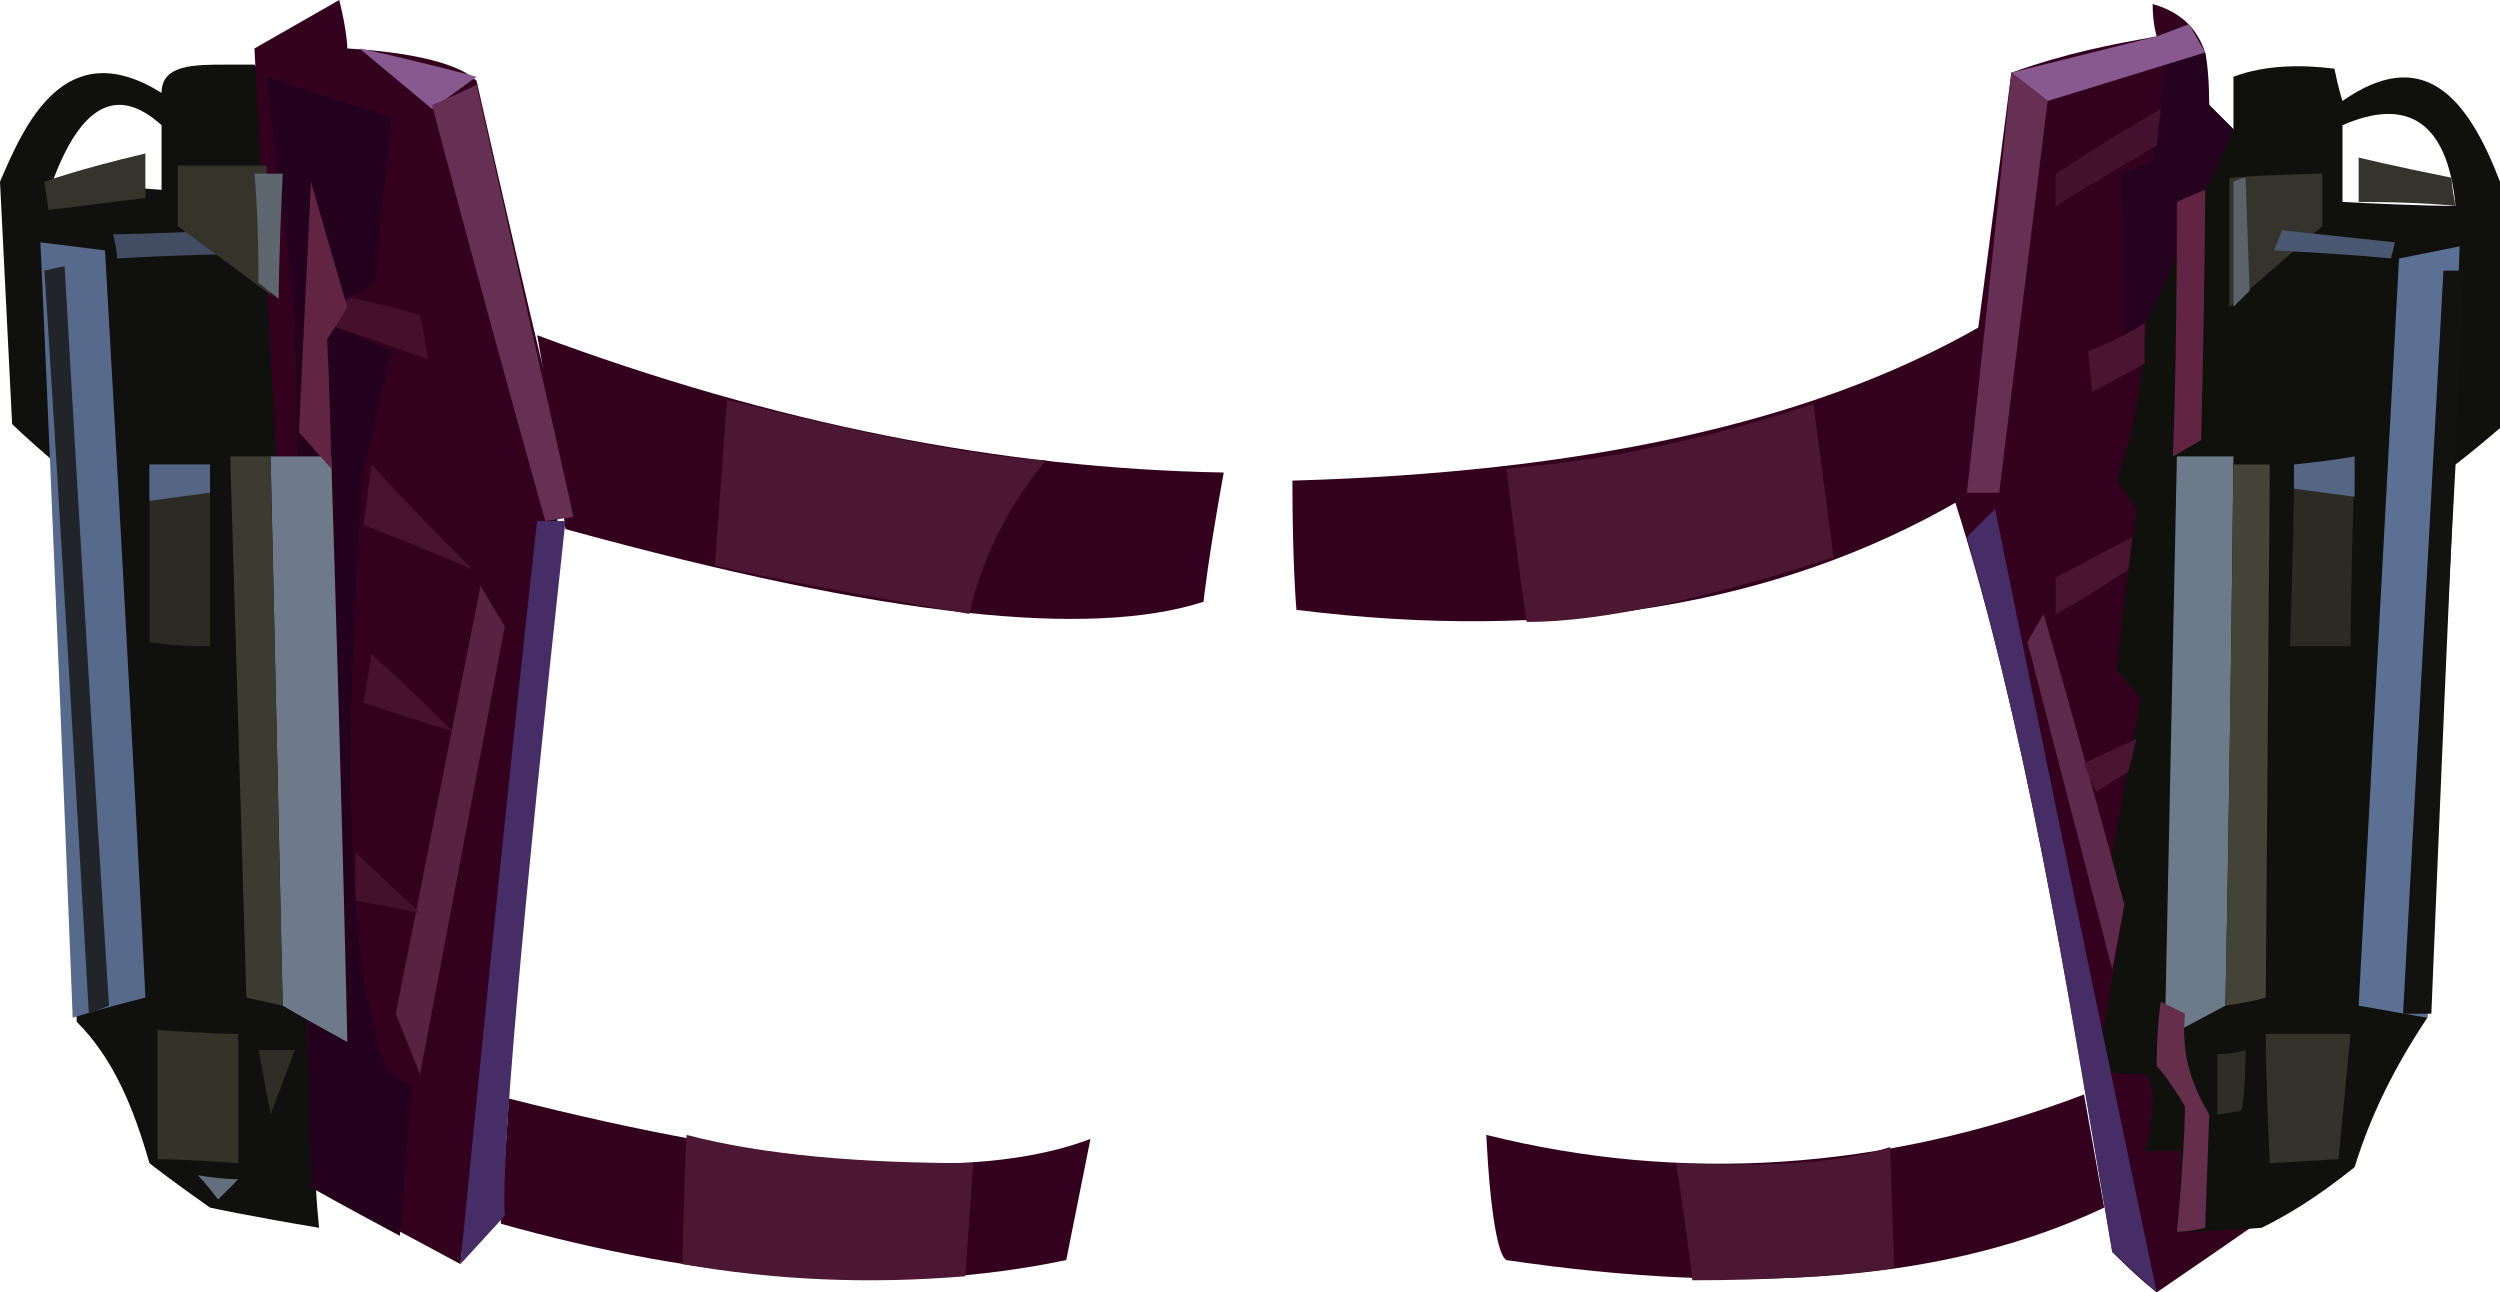 <?xml version="1.0" encoding="UTF-8" standalone="no"?>
<svg
   width="619"
   height="320"
   viewBox="0 0 619 320"
   version="1.1"
   id="svg67"
   sodipodi:docname="cb-layer-1065.svg"
   xmlns:inkscape="http://www.inkscape.org/namespaces/inkscape"
   xmlns:sodipodi="http://sodipodi.sourceforge.net/DTD/sodipodi-0.dtd"
   xmlns="http://www.w3.org/2000/svg"
   xmlns:svg="http://www.w3.org/2000/svg">
  <sodipodi:namedview
     id="namedview69"
     pagecolor="#ffffff"
     bordercolor="#666666"
     borderopacity="1.0"
     inkscape:pageshadow="2"
     inkscape:pageopacity="0.0"
     inkscape:pagecheckerboard="0" />
  <defs
     id="defs2" />
  <g
     transform="translate(-1)"
     id="id-91270">
    <g
       transform="translate(125,81)"
       id="id-91271">
      <path
         d="m 146,201 c -4,20 -6,30 -6,30 -43,9 -90,5 -140,-9 l 2,-31 c 67,17 115,21 144,10 z"
         fill="#33011e"
         id="id-91272" />
      <path
         d="m 46,200 c -1,22 -1,32 -1,32 23,4 46,5 70,3 l 2,-28 c -28,0 -52,-2 -71,-7 z"
         fill="#4c1733"
         id="id-91273" />
      <path
         d="m 9,2 c 59,22 115,33 170,34 -4,22 -5,32 -5,32 C 146,77 96,72 16,50 12,18 9,2 9,2 Z"
         fill="#33011e"
         id="id-91274" />
      <path
         d="m 196,38 c 0,21 1,32 1,32 64,8 119,-1 164,-27 L 366,0 C 324,24 267,36 196,38 Z"
         fill="#33011e"
         id="id-91275" />
      <path
         d="m 249,35 c 3,25 5,38 5,38 19,0 45,-6 76,-16 l -5,-38 c -24,8 -50,14 -76,16 z"
         fill="#4c1733"
         id="id-91276" />
      <path
         d="M 135,33 C 125,45 119,58 116,71 87,66 66,62 53,59 l 3,-41 c 36,9 62,14 79,15 z"
         fill="#4c1733"
         id="id-91277" />
      <path
         d="m 244,200 c 1,20 3,30 5,31 61,9 110,5 148,-13 l -5,-28 c -50,19 -100,22 -148,10 z"
         fill="#33011e"
         id="id-91278" />
      <path
         d="m 291,207 c 3,19 4,29 4,29 19,0 36,-1 50,-3 l -1,-30 c -12,4 -30,5 -53,4 z"
         fill="#4c1733"
         id="id-91279" />
    </g>
    <g
       transform="translate(1)"
       id="id-91280">
      <path
         d="m 63,16 c 3,3 4,4 4,4 0,0 0,0 1,1 v 1 c 0,3 1,6 1,9 v 0 c 0,1 0,2 0,3 v 0 c 1,1 1,2 1,2 v 0 c 0,1 0,1 0,1 11,3 16,5 16,5 0,30 0,46 0,48 v 0 c 0,0 0,1 0,1 v 0 0 c 6,18 9,27 9,28 v 0 0 c 0,1 0,1 0,2 v 1 c 0,0 0,0 0,0 v 0 c -2,5 -3,10 2,44 -4,4 -6,6 -7,6 v 0 c 0,0 0,0 0,0 6,32 8,48 8,48 -4,2 -6,3 -6,3 5,28 8,41 8,41 -9,1 -13,1 -13,1 0,11 1,17 1,18 v 0 0 c -7,0 -10,0 -10,0 0,14 1,20 1,21 v 0 0 C 61,301 52,299 52,299 42,292 37,288 37,288 33,274 28,262 19,253 15,160 13,114 13,114 6,108 3,105 3,105 1,65 0,45 0,45 6,31 16,8 40,23 c 0,-7 8,-7 16,-7 h 1 c 0,0 0,0 0,0 h 1 c 2,0 3,0 5,0 z M 40,31 C 29,21 20,26 13,45 v 0 l 27,2 v 0 0 c 0,0 0,-6 0,-16 z"
         fill="#10100e"
         id="id-91281" />
      <path
         d="m 84,0 c 2,8 2,12 2,12 17,1 28,4 32,8 14,62 22,94 22,94 C 122,247 114,313 114,313 90,300 78,294 78,294 L 63,12 C 77,4 84,0 84,0 Z"
         fill="#33011e"
         id="id-91282" />
      <path
         d="m 89,12 c 12,10 18,15 18,15 l 11,-8 C 99,14 89,12 89,12 Z"
         fill="#88598f"
         id="id-91283" />
      <path
         d="m 107,26 c 7,-3 11,-5 11,-5 16,71 24,107 24,107 l -7,1 C 116,61 107,26 107,26 Z"
         fill="#663052"
         id="id-91284" />
      <path
         d="m 133,129 c 5,0 7,0 7,0 -11,101 -16,159 -15,172 l -11,12 c 12,-123 19,-184 19,-184 z"
         fill="#462d66"
         id="id-91285" />
      <path
         d="m 119,145 c 4,7 6,10 6,10 -14,74 -21,111 -21,111 l -6,-15 c 14,-71 21,-106 21,-106 z"
         fill="#582242"
         id="id-91286" />
      <path
         d="M 112,181 C 99,168 92,162 92,162 l -2,12 c 15,5 22,7 22,7 z"
         fill="#471230"
         id="id-91287" />
      <path
         d="M 104,226 C 93,216 88,211 88,211 v 12 c 11,2 16,3 16,3 z"
         fill="#44112d"
         id="id-91288" />
      <path
         d="M 117,141 C 100,124 92,115 92,115 l -2,15 c 18,7 27,11 27,11 z"
         fill="#481331"
         id="id-91289" />
      <path
         d="M 106,89 C 105,82 104,78 104,78 90,74 83,73 83,73 v 8 c 15,5 23,8 23,8 z"
         fill="#45102e"
         id="id-91290" />
      <path
         d="m 97,29 c -3,27 -4,41 -4,41 -10,6 -15,9 -15,9 13,5 19,8 19,8 -5,20 -7,30 -7,30 -6,78 -3,127 6,148 4,3 6,4 6,4 -2,25 -3,37 -3,37 C 84,298 77,294 77,294 74,149 73,77 73,77 L 66,19 c 21,7 31,10 31,10 z"
         fill="#24021d"
         id="id-91291" />
      <path
         d="m 82,113 c 3,96 4,145 4,145 -11,-6 -16,-9 -16,-9 L 67,113 c 10,0 15,0 15,0 z"
         fill="#6e7a8a"
         id="id-91292" />
      <path
         d="m 77,45 c 6,21 9,31 9,31 -3,5 -5,8 -5,8 1,21 1,32 1,32 l -8,-9 c 2,-41 3,-62 3,-62 z"
         fill="#612443"
         id="id-91293" />
      <path
         d="m 67,113 c -6,0 -10,0 -10,0 l 4,134 9,2 C 68,159 67,113 67,113 Z"
         fill="#3b3b31"
         id="id-91294" />
      <path
         d="m 52,115 c 0,30 0,45 0,45 -10,0 -15,-1 -15,-1 v -44 c 10,0 15,0 15,0 z"
         fill="#2b2b23"
         id="id-91295" />
      <path
         d="m 52,115 c 0,5 0,7 0,7 l -15,2 v -9 c 10,0 15,0 15,0 z"
         fill="#556684"
         id="id-91296" />
      <path
         d="m 59,256 c 0,21 0,32 0,32 -13,-1 -20,-1 -20,-1 v -32 c 13,1 20,1 20,1 z"
         fill="#333329"
         id="id-91297" />
      <path
         d="m 64,260 h 9 l -6,16 c -2,-11 -3,-16 -3,-16 z"
         fill="#2e2e26"
         id="id-91298" />
      <path
         d="m 49,291 c 6,1 10,1 10,1 l -5,5 c -3,-4 -5,-6 -5,-6 z"
         fill="#636f7c"
         id="id-91299" />
      <path
         d="m 36,247 c -12,3 -18,5 -18,5 C 13,124 10,60 10,60 l 16,2 c 7,123 10,185 10,185 z"
         fill="#576a8b"
         id="id-91300" />
      <path
         d="m 11,67 c 4,-1 5,-1 5,-1 7,122 11,183 11,183 l -5,2 C 15,128 11,67 11,67 Z"
         fill="#21252a"
         id="id-91301" />
      <path
         d="m 28,58 c 1,4 1,6 1,6 17,-1 26,-1 26,-1 v -6 c -18,1 -27,1 -27,1 z"
         fill="#424d63"
         id="id-91302" />
      <path
         d="m 36,49 c 0,-7 0,-11 0,-11 -17,4 -25,7 -25,7 l 1,7 c 16,-2 24,-3 24,-3 z"
         fill="#34342c"
         id="id-91303" />
      <path
         d="m 44,41 c 0,10 0,15 0,15 15,11 23,17 23,17 L 66,41 c -15,0 -22,0 -22,0 z"
         fill="#34342a"
         id="id-91304" />
      <path
         d="m 63,43 c 5,0 7,0 7,0 -1,21 -1,31 -1,31 L 64,70 C 64,52 63,43 63,43 Z"
         fill="#5e6670"
         id="id-91305" />
    </g>
    <g
       transform="translate(485,1)"
       id="id-91306">
      <path
         d="m 49,0 c 0,5 1,8 1,8 C 39,10 28,12 14,17 5,88 0,123 0,123 c 17,53 28,120 39,186 7,7 11,10 11,10 C 69,306 79,299 79,299 73,120 69,31 69,31 65,27 63,25 63,25 L 62,12 C 60,6 56,2 49,0 Z"
         fill="#33011e"
         id="id-91307" />
      <path
         d="m 94,16 c 1,5 2,8 2,8 20,-14 31,-1 39,20 0,39 0,59 0,61 v 0 c 0,0 0,0 0,0 v 0 0 c -7,6 -11,9 -11,9 -5,92 -7,137 -7,137 -8,12 -14,24 -18,37 -10,8 -17,12 -23,15 -13,1 -20,1 -21,1 v 0 0 c 1,-13 1,-20 1,-20 -6,0 -9,0 -9,0 0,-1 1,-2 1,-4 v 0 c 1,-6 2,-11 -1,-15 -8,0 -12,-1 -12,-1 5,-28 7,-41 7,-41 -2,-1 -4,-2 -4,-2 h -1 c 0,0 0,0 0,0 v 0 0 c 6,-33 9,-49 9,-49 -4,-5 -6,-7 -6,-7 3,-27 5,-40 5,-40 l -5,-7 c 6,-16 9,-39 8,-76 14,-7 21,-11 21,-11 0,-9 0,-13 0,-13 8,-3 17,-3 25,-2 z m 2,14 v 19 c 19,1 28,1 28,1 C 122,29 112,23 96,30 Z"
         fill="#10110c"
         id="path40" />
      <path
         d="m 69,31 -6,-6 c 0,-9 -1,-13 -1,-13 -7,2 -10,3 -10,3 -2,16 -3,24 -3,24 -5,2 -8,3 -8,3 1,27 1,40 1,40 l 6,-4 z"
         fill="#25031e"
         id="id-91309" />
      <path
         d="m 62,46 c -5,2 -7,3 -7,3 0,42 -1,63 -1,63 l 7,-4 c 1,-41 1,-62 1,-62 z"
         fill="#612443"
         id="id-91310" />
      <path
         d="M 23,24 14,17 C 38,11 50,8 50,8 l 8,-3 4,7 z"
         fill="#88598f"
         id="id-91311" />
      <path
         d="M 23,24 C 17,19 14,17 14,17 7,86 3,121 3,121 h 8 z"
         fill="#663052"
         id="id-91312" />
      <path
         d="m 10,125 -7,7 c 18,63 26,120 36,177 l 11,10 C 23,190 10,125 10,125 Z"
         fill="#472d66"
         id="id-91313" />
      <path
         d="m 22,151 c -3,5 -4,7 -4,7 l 21,81 3,-16 C 29,175 22,151 22,151 Z"
         fill="#5d2a4b"
         id="id-91314" />
      <path
         d="m 25,151 c 0,-6 0,-9 0,-9 13,-7 19,-10 19,-10 l -1,8 c -12,8 -18,11 -18,11 z"
         fill="#4a1531"
         id="id-91315" />
      <path
         d="m 32,188 c 2,5 3,7 3,7 5,-3 8,-5 8,-5 l 2,-8 c -9,4 -13,6 -13,6 z"
         fill="#4a1531"
         id="id-91316" />
      <path
         d="M 34,96 33,86 c 10,-4 14,-7 14,-7 v 10 c -9,5 -13,7 -13,7 z"
         fill="#4a1531"
         id="id-91317" />
      <path
         d="m 25,50 c 0,-6 0,-8 0,-8 C 42,31 51,26 51,26 l -1,9 C 33,45 25,50 25,50 Z"
         fill="#44122f"
         id="id-91318" />
      <path
         d="m 55,112 c 9,0 14,0 14,0 -1,91 -2,136 -2,136 l -15,8 c 2,-96 3,-144 3,-144 z"
         fill="#6d7a8a"
         id="id-91319" />
      <path
         d="m 67,248 c 7,-1 10,-2 10,-2 l 1,-132 h -9 c -1,89 -2,134 -2,134 z"
         fill="#444337"
         id="id-91320" />
      <path
         d="m 62,303 c -4,1 -7,1 -7,1 2,-21 2,-31 2,-31 -4,-7 -7,-10 -7,-10 0,-10 1,-16 1,-16 4,2 6,3 6,3 -1,11 2,18 6,25 z"
         fill="#652e4b"
         id="id-91321" />
      <path
         d="m 77,255 c 14,0 21,0 21,0 -2,21 -3,31 -3,31 l -17,1 c -1,-21 -1,-32 -1,-32 z"
         fill="#33332b"
         id="id-91322" />
      <path
         d="m 65,260 c 4,0 7,-1 7,-1 0,10 -1,15 -1,15 l -6,1 c 0,-10 0,-15 0,-15 z"
         fill="#2e2e26"
         id="id-91323" />
      <path
         d="m 98,159 c -10,0 -15,0 -15,0 1,-29 1,-44 1,-44 l 15,-1 c -1,30 -1,45 -1,45 z"
         fill="#2b2b23"
         id="id-91324" />
      <path
         d="m 99,112 c 0,6 0,10 0,10 l -15,-2 v -6 c 10,-1 15,-2 15,-2 z"
         fill="#556684"
         id="id-91325" />
      <path
         d="m 91,42 c 0,8 0,13 0,13 C 76,68 68,75 68,75 V 43 c 15,-1 23,-1 23,-1 z"
         fill="#34342c"
         id="id-91326" />
      <path
         d="m 81,56 c -1,3 -2,5 -2,5 20,1 29,2 29,2 l 1,-4 C 90,57 81,56 81,56 Z"
         fill="#4a5771"
         id="id-91327" />
      <path
         d="m 124,50 c -1,-5 -1,-7 -1,-7 -15,-3 -23,-5 -23,-5 v 11 c 16,0 24,1 24,1 z"
         fill="#34342c"
         id="id-91328" />
      <path
         d="m 125,60 c -10,2 -15,3 -15,3 l -10,185 17,3 c 6,-127 8,-191 8,-191 z"
         fill="#5c7093"
         id="id-91329" />
      <path
         d="m 126,66 c -4,0 -5,0 -5,0 l -10,184 h 7 c 5,-122 8,-184 8,-184 z"
         fill="#121211"
         id="id-91330" />
      <path
         d="m 69,44 c 2,-1 3,-1 3,-1 l 1,28 -4,4 c 0,-21 0,-31 0,-31 z"
         fill="#5b626a"
         id="id-91331" />
    </g>
  </g>
</svg>
